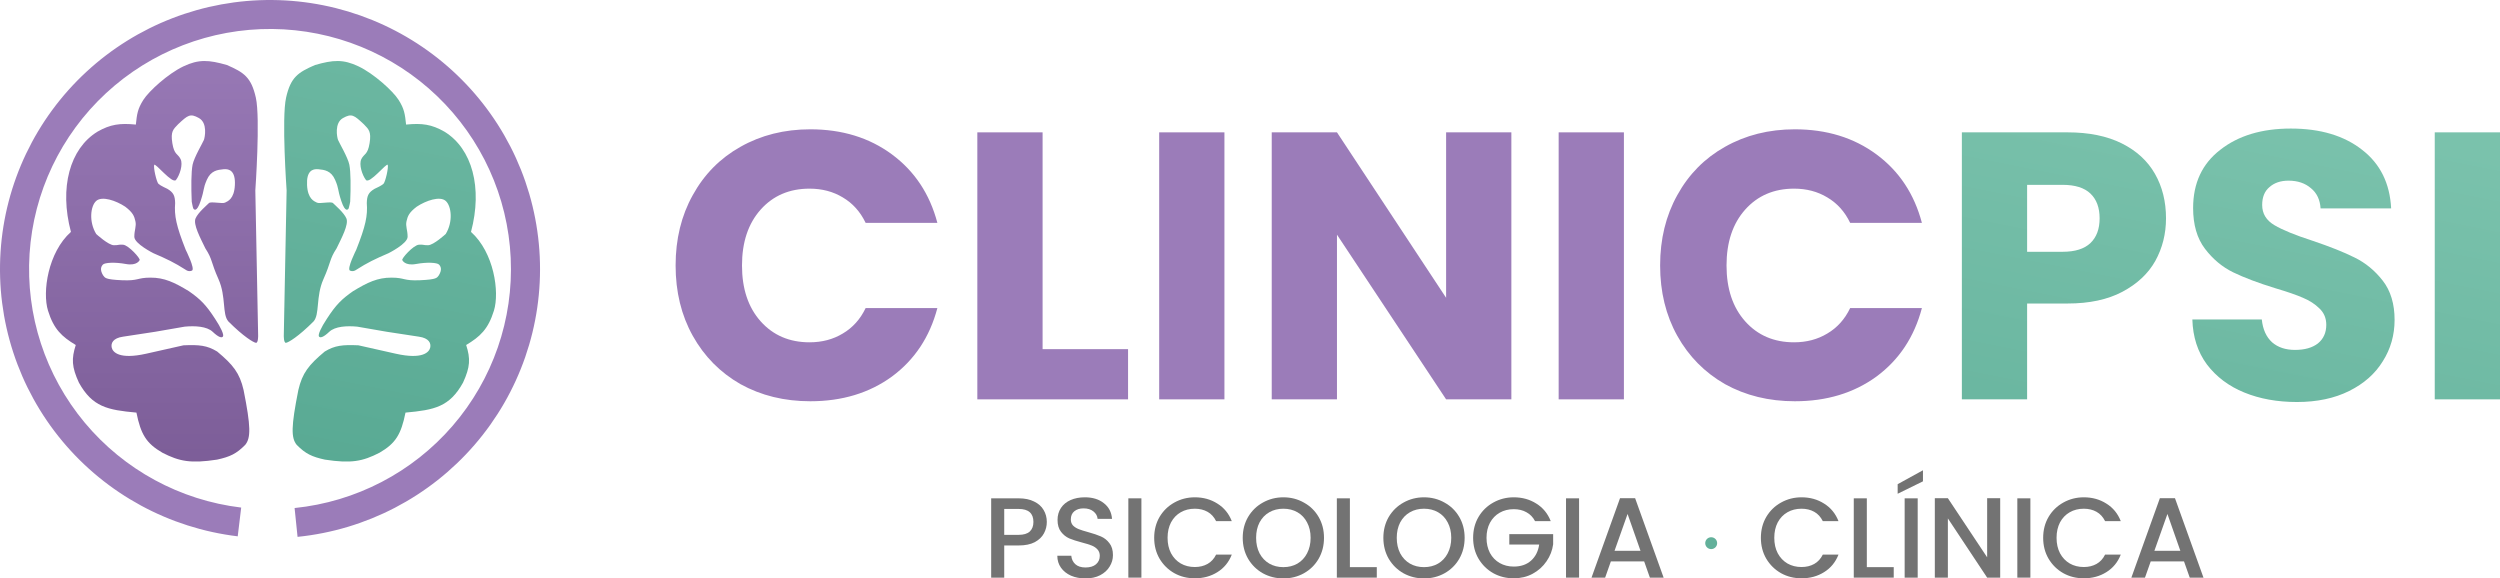 <svg width="255" height="59" viewBox="0 0 255 59" fill="none" xmlns="http://www.w3.org/2000/svg">
<path d="M30.351 54.76C37.354 54.045 43.817 50.683 48.411 45.367C53.005 40.05 55.383 33.181 55.054 26.172C54.726 19.163 51.718 12.545 46.646 7.677C41.575 2.81 34.827 0.063 27.787 0.001C20.747 -0.061 13.95 2.566 8.793 7.342C3.636 12.119 0.51 18.683 0.057 25.685C-0.396 32.688 1.859 39.597 6.357 44.994C10.856 50.392 17.258 53.867 24.248 54.706L24.602 51.772C18.365 51.023 12.653 47.922 8.638 43.106C4.624 38.289 2.612 32.124 3.016 25.875C3.42 19.627 6.21 13.77 10.812 9.507C15.414 5.245 21.479 2.901 27.76 2.956C34.042 3.012 40.064 5.463 44.59 9.806C49.115 14.149 51.8 20.055 52.092 26.31C52.385 32.564 50.264 38.693 46.164 43.438C42.065 48.182 36.298 51.182 30.048 51.82L30.351 54.76Z" fill="#9B7CB9"/>
<path d="M30.431 39.785C29.689 43.508 29.683 44.661 30.264 45.375C31.165 46.289 31.813 46.591 33.139 46.882C35.822 47.293 36.986 47.064 38.709 46.179C40.355 45.225 40.913 44.306 41.361 42.085C44.324 41.818 45.86 41.495 47.229 39.027C47.963 37.427 47.998 36.592 47.549 35.19C48.966 34.338 49.794 33.585 50.381 31.684C50.968 29.784 50.386 25.749 48.042 23.654C49.242 19.138 48.16 15.16 45.336 13.431C44.029 12.683 43.045 12.544 41.421 12.707C41.305 11.614 41.236 11.102 40.657 10.19C40.08 9.279 38.127 7.511 36.569 6.77C35.011 6.029 33.981 6.1 32.13 6.632C30.395 7.388 29.653 7.873 29.182 9.956C28.71 12.038 29.235 19.426 29.235 19.426L28.947 34.214C28.947 34.214 28.928 34.991 29.169 34.967C29.409 34.943 30.431 34.34 31.98 32.789C32.635 32.057 32.196 30.254 32.99 28.478C33.784 26.702 33.589 26.468 34.328 25.339C34.85 24.263 35.588 22.887 35.333 22.282C35.078 21.678 34.159 20.916 33.969 20.717C33.779 20.518 32.608 20.81 32.326 20.668C32.044 20.527 31.389 20.301 31.319 18.878C31.249 17.456 31.856 17.201 32.469 17.261C33.083 17.321 33.772 17.397 34.184 18.35C34.596 19.302 34.391 19.228 34.81 20.494C35.23 21.761 35.519 21.351 35.569 21.241C35.618 21.13 35.72 20.571 35.72 20.571C35.785 19.118 35.78 17.536 35.633 16.799C35.486 16.063 34.578 14.53 34.479 14.273C34.38 14.016 34.086 12.543 34.984 12.042C35.882 11.54 36.111 11.743 37.114 12.677C37.598 13.186 37.892 13.399 37.698 14.606C37.503 15.813 37.147 15.655 36.863 16.216C36.579 16.778 36.957 17.879 37.321 18.351C37.684 18.824 39.451 16.563 39.549 16.82C39.648 17.077 39.311 18.564 39.112 18.754C38.912 18.944 38.214 19.256 38.214 19.256C37.576 19.631 37.43 19.968 37.413 20.717C37.513 22.001 37.3 23.038 36.335 25.478C36.335 25.478 35.342 27.443 35.698 27.602C36.054 27.76 36.345 27.513 36.345 27.513C37.488 26.785 38.231 26.428 39.629 25.827C39.629 25.827 41.574 24.858 41.576 24.155C41.578 23.451 41.347 23.087 41.465 22.566C41.582 22.046 41.718 21.68 42.507 21.081C43.459 20.452 44.875 19.972 45.463 20.494C46.05 21.017 46.228 22.623 45.463 23.868C45.463 23.868 44.221 25.013 43.656 25.013C43.091 25.013 43.283 24.929 42.727 24.96C42.17 24.992 40.906 26.404 41.037 26.535C41.037 26.535 41.292 27.14 42.438 26.928C43.584 26.717 44.588 26.786 44.778 26.985C44.968 27.184 45.109 27.506 44.766 28.077C44.563 28.334 44.591 28.506 42.848 28.584C41.105 28.661 41.338 28.322 39.928 28.318C38.517 28.314 37.498 28.797 36.007 29.703C34.88 30.491 34.279 31.059 33.325 32.54C32.76 33.391 32.416 34.134 32.532 34.316C32.647 34.498 32.979 34.417 33.579 33.848C34.178 33.279 35.391 33.219 36.443 33.319L39.462 33.842L42.722 34.34C43.766 34.487 43.981 35.014 43.88 35.46C43.779 35.906 43.129 36.698 40.368 36.078L36.562 35.222C34.962 35.152 34.157 35.227 33.124 35.856C31.499 37.21 30.832 38.046 30.431 39.785Z" fill="url(#paint0_linear_396_2450)"/>
<path d="M24.846 39.785C25.588 43.508 25.594 44.661 25.013 45.375C24.112 46.289 23.464 46.591 22.138 46.882C19.455 47.293 18.291 47.064 16.568 46.179C14.922 45.225 14.364 44.306 13.916 42.085C10.953 41.818 9.417 41.495 8.048 39.027C7.314 37.427 7.279 36.592 7.728 35.19C6.311 34.338 5.483 33.585 4.896 31.684C4.309 29.784 4.891 25.749 7.235 23.654C6.035 19.138 7.117 15.16 9.941 13.431C11.248 12.683 12.232 12.544 13.856 12.707C13.972 11.614 14.042 11.102 14.62 10.19C15.198 9.279 17.15 7.511 18.708 6.77C20.266 6.029 21.296 6.1 23.147 6.632C24.882 7.388 25.624 7.873 26.095 9.956C26.567 12.038 26.043 19.426 26.043 19.426L26.33 34.214C26.33 34.214 26.349 34.991 26.108 34.967C25.868 34.943 24.846 34.34 23.297 32.789C22.642 32.057 23.081 30.254 22.287 28.478C21.493 26.702 21.688 26.468 20.95 25.339C20.427 24.263 19.689 22.887 19.944 22.282C20.199 21.678 21.118 20.916 21.308 20.717C21.499 20.518 22.669 20.81 22.951 20.668C23.233 20.527 23.888 20.301 23.958 18.878C24.028 17.456 23.421 17.201 22.808 17.261C22.194 17.321 21.505 17.397 21.093 18.35C20.681 19.302 20.886 19.228 20.467 20.494C20.048 21.761 19.758 21.351 19.708 21.241C19.659 21.13 19.557 20.571 19.557 20.571C19.492 19.118 19.497 17.536 19.644 16.799C19.791 16.063 20.699 14.53 20.798 14.273C20.897 14.016 21.191 12.543 20.293 12.042C19.395 11.54 19.166 11.743 18.163 12.677C17.679 13.186 17.385 13.399 17.579 14.606C17.774 15.813 18.131 15.655 18.414 16.216C18.698 16.778 18.32 17.879 17.956 18.351C17.593 18.824 15.826 16.563 15.728 16.82C15.629 17.077 15.966 18.564 16.165 18.754C16.365 18.944 17.063 19.256 17.063 19.256C17.701 19.631 17.847 19.968 17.864 20.717C17.764 22.001 17.977 23.038 18.942 25.478C18.942 25.478 19.936 27.443 19.579 27.602C19.223 27.76 18.932 27.513 18.932 27.513C17.789 26.785 17.046 26.428 15.648 25.827C15.648 25.827 13.704 24.858 13.701 24.155C13.699 23.451 13.93 23.087 13.812 22.566C13.695 22.046 13.559 21.68 12.771 21.081C11.819 20.452 10.402 19.972 9.814 20.494C9.227 21.017 9.049 22.623 9.814 23.868C9.814 23.868 11.057 25.013 11.621 25.013C12.186 25.013 11.994 24.929 12.55 24.96C13.107 24.992 14.371 26.404 14.24 26.535C14.24 26.535 13.985 27.14 12.839 26.928C11.693 26.717 10.689 26.786 10.499 26.985C10.309 27.184 10.168 27.506 10.511 28.077C10.714 28.334 10.686 28.506 12.429 28.584C14.172 28.661 13.939 28.322 15.349 28.318C16.76 28.314 17.779 28.797 19.27 29.703C20.397 30.491 20.998 31.059 21.952 32.54C22.517 33.391 22.861 34.134 22.745 34.316C22.63 34.498 22.298 34.417 21.698 33.848C21.099 33.279 19.886 33.219 18.834 33.319L15.815 33.842L12.555 34.34C11.511 34.487 11.296 35.014 11.397 35.46C11.498 35.906 12.148 36.698 14.909 36.078L18.715 35.222C20.315 35.152 21.12 35.227 22.153 35.856C23.778 37.21 24.445 38.046 24.846 39.785Z" fill="url(#paint1_linear_396_2450)"/>
<path d="M68.912 27.078C68.912 24.389 69.495 21.996 70.663 19.901C71.831 17.781 73.452 16.138 75.528 14.975C77.63 13.785 80.004 13.19 82.651 13.19C85.894 13.19 88.671 14.043 90.98 15.75C93.29 17.457 94.834 19.785 95.612 22.733H88.295C87.75 21.595 86.971 20.729 85.959 20.134C84.973 19.539 83.845 19.242 82.573 19.242C80.523 19.242 78.863 19.953 77.591 21.375C76.32 22.798 75.684 24.699 75.684 27.078C75.684 29.458 76.32 31.359 77.591 32.781C78.863 34.203 80.523 34.915 82.573 34.915C83.845 34.915 84.973 34.617 85.959 34.022C86.971 33.428 87.75 32.561 88.295 31.423H95.612C94.834 34.372 93.29 36.699 90.98 38.406C88.671 40.087 85.894 40.928 82.651 40.928C80.004 40.928 77.63 40.346 75.528 39.182C73.452 37.992 71.831 36.35 70.663 34.255C69.495 32.16 68.912 29.768 68.912 27.078Z" fill="#9B7CB9"/>
<path d="M106.344 35.613H115.062V40.734H99.688V13.5H106.344V35.613Z" fill="#9B7CB9"/>
<path d="M124.892 13.5V40.734H118.237V13.5H124.892Z" fill="#9B7CB9"/>
<path d="M154.159 40.734H147.503L136.371 23.936V40.734H129.716V13.5H136.371L147.503 30.376V13.5H154.159V40.734Z" fill="#9B7CB9"/>
<path d="M165.639 13.5V40.734H158.983V13.5H165.639Z" fill="#9B7CB9"/>
<path d="M169.333 27.078C169.333 24.389 169.917 21.996 171.085 19.901C172.253 17.781 173.874 16.138 175.95 14.975C178.052 13.785 180.426 13.19 183.073 13.19C186.316 13.19 189.093 14.043 191.402 15.75C193.712 17.457 195.256 19.785 196.034 22.733H188.717C188.172 21.595 187.393 20.729 186.381 20.134C185.395 19.539 184.267 19.242 182.995 19.242C180.945 19.242 179.285 19.953 178.013 21.375C176.742 22.798 176.106 24.699 176.106 27.078C176.106 29.458 176.742 31.359 178.013 32.781C179.285 34.203 180.945 34.915 182.995 34.915C184.267 34.915 185.395 34.617 186.381 34.022C187.393 33.428 188.172 32.561 188.717 31.423H196.034C195.256 34.372 193.712 36.699 191.402 38.406C189.093 40.087 186.316 40.928 183.073 40.928C180.426 40.928 178.052 40.346 175.95 39.182C173.874 37.992 172.253 36.35 171.085 34.255C169.917 32.16 169.333 29.768 169.333 27.078Z" fill="#9B7CB9"/>
<path d="M220.933 22.268C220.933 23.845 220.57 25.294 219.843 26.613C219.117 27.906 218.001 28.953 216.496 29.755C214.991 30.557 213.123 30.958 210.891 30.958H206.766V40.734H200.11V13.5H210.891C213.071 13.5 214.913 13.875 216.418 14.625C217.923 15.375 219.052 16.41 219.804 17.729C220.557 19.048 220.933 20.561 220.933 22.268ZM210.385 25.682C211.657 25.682 212.604 25.384 213.227 24.789C213.849 24.195 214.161 23.354 214.161 22.268C214.161 21.182 213.849 20.341 213.227 19.746C212.604 19.151 211.657 18.854 210.385 18.854H206.766V25.682H210.385Z" fill="url(#paint2_linear_396_2450)"/>
<path d="M234.284 41.005C232.286 41.005 230.496 40.682 228.913 40.035C227.33 39.389 226.059 38.432 225.099 37.165C224.165 35.898 223.672 34.372 223.62 32.587H230.704C230.807 33.596 231.158 34.372 231.754 34.915C232.351 35.432 233.13 35.691 234.09 35.691C235.076 35.691 235.854 35.471 236.425 35.031C236.996 34.566 237.281 33.932 237.281 33.13C237.281 32.458 237.048 31.902 236.581 31.462C236.14 31.022 235.582 30.66 234.907 30.376C234.258 30.091 233.324 29.768 232.105 29.406C230.34 28.863 228.9 28.32 227.784 27.777C226.669 27.233 225.709 26.432 224.904 25.371C224.1 24.311 223.698 22.927 223.698 21.22C223.698 18.686 224.619 16.707 226.461 15.285C228.303 13.837 230.704 13.112 233.662 13.112C236.672 13.112 239.098 13.837 240.94 15.285C242.782 16.707 243.768 18.699 243.898 21.259H236.698C236.646 20.38 236.321 19.695 235.724 19.203C235.128 18.686 234.362 18.427 233.428 18.427C232.624 18.427 231.975 18.647 231.482 19.087C230.989 19.5 230.742 20.108 230.742 20.91C230.742 21.789 231.158 22.475 231.988 22.966C232.818 23.457 234.116 23.988 235.88 24.557C237.645 25.151 239.072 25.721 240.162 26.264C241.277 26.807 242.237 27.596 243.042 28.63C243.846 29.665 244.248 30.997 244.248 32.626C244.248 34.178 243.846 35.587 243.042 36.854C242.263 38.122 241.122 39.13 239.617 39.88C238.112 40.63 236.334 41.005 234.284 41.005Z" fill="url(#paint3_linear_396_2450)"/>
<path d="M255 13.5V40.734H248.344V13.5H255Z" fill="url(#paint4_linear_396_2450)"/>
<path d="M106.775 53.239C106.775 53.65 106.678 54.038 106.483 54.403C106.288 54.768 105.977 55.066 105.549 55.299C105.121 55.524 104.572 55.637 103.902 55.637H102.431V58.919H101.1V50.83H103.902C104.525 50.83 105.051 50.939 105.479 51.156C105.915 51.365 106.238 51.652 106.448 52.017C106.666 52.382 106.775 52.789 106.775 53.239ZM103.902 54.554C104.408 54.554 104.786 54.442 105.035 54.217C105.284 53.984 105.409 53.658 105.409 53.239C105.409 52.355 104.907 51.912 103.902 51.912H102.431V54.554H103.902Z" fill="#737373"/>
<path d="M110.718 59C110.174 59 109.683 58.907 109.247 58.721C108.811 58.527 108.469 58.255 108.22 57.906C107.971 57.557 107.846 57.15 107.846 56.684H109.271C109.302 57.033 109.438 57.32 109.679 57.545C109.928 57.77 110.275 57.883 110.718 57.883C111.178 57.883 111.536 57.774 111.793 57.557C112.05 57.332 112.178 57.045 112.178 56.696C112.178 56.424 112.096 56.203 111.933 56.032C111.777 55.862 111.579 55.73 111.337 55.637C111.104 55.543 110.777 55.443 110.356 55.334C109.827 55.194 109.395 55.055 109.06 54.915C108.733 54.768 108.453 54.543 108.22 54.24C107.986 53.937 107.869 53.534 107.869 53.03C107.869 52.564 107.986 52.157 108.22 51.808C108.453 51.458 108.78 51.191 109.2 51.005C109.621 50.818 110.107 50.725 110.66 50.725C111.446 50.725 112.088 50.923 112.587 51.319C113.093 51.707 113.373 52.242 113.427 52.925H111.956C111.933 52.63 111.793 52.378 111.536 52.168C111.279 51.959 110.94 51.854 110.52 51.854C110.138 51.854 109.827 51.951 109.586 52.145C109.344 52.339 109.224 52.618 109.224 52.983C109.224 53.231 109.298 53.437 109.446 53.6C109.601 53.755 109.796 53.879 110.029 53.972C110.263 54.065 110.582 54.166 110.987 54.275C111.524 54.422 111.96 54.57 112.295 54.717C112.637 54.865 112.925 55.093 113.159 55.404C113.4 55.706 113.521 56.114 113.521 56.626C113.521 57.037 113.408 57.425 113.182 57.79C112.964 58.154 112.641 58.449 112.213 58.674C111.793 58.891 111.294 59 110.718 59Z" fill="#737373"/>
<path d="M116.423 50.83V58.919H115.091V50.83H116.423Z" fill="#737373"/>
<path d="M117.727 54.857C117.727 54.065 117.91 53.355 118.275 52.727C118.649 52.099 119.151 51.61 119.782 51.261C120.42 50.904 121.117 50.725 121.872 50.725C122.736 50.725 123.503 50.939 124.172 51.365C124.849 51.784 125.34 52.382 125.643 53.158H124.044C123.833 52.731 123.542 52.413 123.168 52.203C122.794 51.994 122.362 51.889 121.872 51.889C121.335 51.889 120.856 52.009 120.436 52.25C120.015 52.49 119.684 52.836 119.443 53.286C119.21 53.736 119.093 54.259 119.093 54.857C119.093 55.454 119.21 55.978 119.443 56.428C119.684 56.878 120.015 57.227 120.436 57.475C120.856 57.716 121.335 57.836 121.872 57.836C122.362 57.836 122.794 57.731 123.168 57.522C123.542 57.312 123.833 56.994 124.044 56.568H125.643C125.34 57.343 124.849 57.941 124.172 58.36C123.503 58.779 122.736 58.988 121.872 58.988C121.109 58.988 120.412 58.814 119.782 58.465C119.151 58.108 118.649 57.615 118.275 56.987C117.91 56.358 117.727 55.648 117.727 54.857Z" fill="#737373"/>
<path d="M130.903 59C130.148 59 129.451 58.825 128.813 58.476C128.182 58.119 127.68 57.627 127.307 56.998C126.941 56.362 126.758 55.648 126.758 54.857C126.758 54.065 126.941 53.355 127.307 52.727C127.68 52.099 128.182 51.61 128.813 51.261C129.451 50.904 130.148 50.725 130.903 50.725C131.666 50.725 132.362 50.904 132.993 51.261C133.631 51.61 134.133 52.099 134.499 52.727C134.865 53.355 135.048 54.065 135.048 54.857C135.048 55.648 134.865 56.362 134.499 56.998C134.133 57.627 133.631 58.119 132.993 58.476C132.362 58.825 131.666 59 130.903 59ZM130.903 57.848C131.44 57.848 131.919 57.728 132.339 57.487C132.759 57.239 133.086 56.89 133.32 56.44C133.561 55.982 133.682 55.454 133.682 54.857C133.682 54.259 133.561 53.736 133.32 53.286C133.086 52.836 132.759 52.49 132.339 52.25C131.919 52.009 131.44 51.889 130.903 51.889C130.366 51.889 129.887 52.009 129.467 52.25C129.046 52.49 128.715 52.836 128.474 53.286C128.241 53.736 128.124 54.259 128.124 54.857C128.124 55.454 128.241 55.982 128.474 56.44C128.715 56.89 129.046 57.239 129.467 57.487C129.887 57.728 130.366 57.848 130.903 57.848Z" fill="#737373"/>
<path d="M137.689 57.848H140.433V58.919H136.358V50.83H137.689V57.848Z" fill="#737373"/>
<path d="M145.248 59C144.493 59 143.796 58.825 143.158 58.476C142.527 58.119 142.025 57.627 141.651 56.998C141.286 56.362 141.103 55.648 141.103 54.857C141.103 54.065 141.286 53.355 141.651 52.727C142.025 52.099 142.527 51.61 143.158 51.261C143.796 50.904 144.493 50.725 145.248 50.725C146.011 50.725 146.707 50.904 147.338 51.261C147.976 51.61 148.478 52.099 148.844 52.727C149.21 53.355 149.393 54.065 149.393 54.857C149.393 55.648 149.21 56.362 148.844 56.998C148.478 57.627 147.976 58.119 147.338 58.476C146.707 58.825 146.011 59 145.248 59ZM145.248 57.848C145.785 57.848 146.264 57.728 146.684 57.487C147.104 57.239 147.431 56.89 147.665 56.44C147.906 55.982 148.027 55.454 148.027 54.857C148.027 54.259 147.906 53.736 147.665 53.286C147.431 52.836 147.104 52.49 146.684 52.25C146.264 52.009 145.785 51.889 145.248 51.889C144.711 51.889 144.232 52.009 143.812 52.25C143.391 52.49 143.06 52.836 142.819 53.286C142.586 53.736 142.469 54.259 142.469 54.857C142.469 55.454 142.586 55.982 142.819 56.44C143.06 56.89 143.391 57.239 143.812 57.487C144.232 57.728 144.711 57.848 145.248 57.848Z" fill="#737373"/>
<path d="M156.576 53.158C156.366 52.754 156.074 52.452 155.7 52.25C155.327 52.04 154.895 51.936 154.404 51.936C153.867 51.936 153.389 52.056 152.968 52.296C152.548 52.537 152.217 52.878 151.976 53.321C151.742 53.763 151.625 54.275 151.625 54.857C151.625 55.439 151.742 55.955 151.976 56.405C152.217 56.847 152.548 57.188 152.968 57.429C153.389 57.669 153.867 57.79 154.404 57.79C155.128 57.79 155.716 57.588 156.168 57.184C156.619 56.781 156.895 56.234 156.997 55.543H153.949V54.484H158.421V55.52C158.336 56.149 158.11 56.727 157.744 57.254C157.386 57.782 156.915 58.205 156.331 58.523C155.755 58.833 155.113 58.988 154.404 58.988C153.641 58.988 152.945 58.814 152.314 58.465C151.684 58.108 151.182 57.615 150.808 56.987C150.442 56.358 150.259 55.648 150.259 54.857C150.259 54.065 150.442 53.355 150.808 52.727C151.182 52.099 151.684 51.61 152.314 51.261C152.953 50.904 153.649 50.725 154.404 50.725C155.268 50.725 156.035 50.939 156.705 51.365C157.382 51.784 157.872 52.382 158.176 53.158H156.576Z" fill="#737373"/>
<path d="M161.065 50.83V58.919H159.734V50.83H161.065Z" fill="#737373"/>
<path d="M167.705 57.266H164.307L163.724 58.919H162.334L165.242 50.818H166.783L169.69 58.919H168.289L167.705 57.266ZM167.332 56.184L166.012 52.424L164.681 56.184H167.332Z" fill="#737373"/>
<path d="M179.61 54.857C179.61 54.065 179.793 53.355 180.159 52.727C180.533 52.099 181.035 51.61 181.665 51.261C182.304 50.904 183 50.725 183.756 50.725C184.62 50.725 185.386 50.939 186.056 51.365C186.733 51.784 187.224 52.382 187.527 53.158H185.927C185.717 52.731 185.425 52.413 185.052 52.203C184.678 51.994 184.246 51.889 183.756 51.889C183.218 51.889 182.74 52.009 182.319 52.25C181.899 52.49 181.568 52.836 181.327 53.286C181.093 53.736 180.977 54.259 180.977 54.857C180.977 55.454 181.093 55.978 181.327 56.428C181.568 56.878 181.899 57.227 182.319 57.475C182.74 57.716 183.218 57.836 183.756 57.836C184.246 57.836 184.678 57.731 185.052 57.522C185.425 57.312 185.717 56.994 185.927 56.568H187.527C187.224 57.343 186.733 57.941 186.056 58.36C185.386 58.779 184.62 58.988 183.756 58.988C182.993 58.988 182.296 58.814 181.665 58.465C181.035 58.108 180.533 57.615 180.159 56.987C179.793 56.358 179.61 55.648 179.61 54.857Z" fill="#737373"/>
<path d="M190.416 57.848H193.16V58.919H189.085V50.83H190.416V57.848Z" fill="#737373"/>
<path d="M195.605 50.83V58.919H194.274V50.83H195.605ZM196.142 49.096L193.561 50.364V49.387L196.142 47.967V49.096Z" fill="#737373"/>
<path d="M204.02 58.919H202.689L198.683 52.878V58.919H197.352V50.818H198.683L202.689 56.847V50.818H204.02V58.919Z" fill="#737373"/>
<path d="M207.099 50.83V58.919H205.768V50.83H207.099Z" fill="#737373"/>
<path d="M208.403 54.857C208.403 54.065 208.586 53.355 208.952 52.727C209.325 52.099 209.827 51.61 210.458 51.261C211.096 50.904 211.793 50.725 212.548 50.725C213.412 50.725 214.179 50.939 214.848 51.365C215.526 51.784 216.016 52.382 216.32 53.158H214.72C214.51 52.731 214.218 52.413 213.844 52.203C213.47 51.994 213.038 51.889 212.548 51.889C212.011 51.889 211.532 52.009 211.112 52.25C210.691 52.49 210.361 52.836 210.119 53.286C209.886 53.736 209.769 54.259 209.769 54.857C209.769 55.454 209.886 55.978 210.119 56.428C210.361 56.878 210.691 57.227 211.112 57.475C211.532 57.716 212.011 57.836 212.548 57.836C213.038 57.836 213.47 57.731 213.844 57.522C214.218 57.312 214.51 56.994 214.72 56.568H216.32C216.016 57.343 215.526 57.941 214.848 58.36C214.179 58.779 213.412 58.988 212.548 58.988C211.785 58.988 211.088 58.814 210.458 58.465C209.827 58.108 209.325 57.615 208.952 56.987C208.586 56.358 208.403 55.648 208.403 54.857Z" fill="#737373"/>
<path d="M222.77 57.266H219.372L218.788 58.919H217.399L220.306 50.818H221.848L224.755 58.919H223.354L222.77 57.266ZM222.396 56.184L221.077 52.424L219.746 56.184H222.396Z" fill="#737373"/>
<path d="M175.149 55.403C175.149 55.738 174.877 56.009 174.541 56.009C174.205 56.009 173.933 55.738 173.933 55.403C173.933 55.068 174.205 54.797 174.541 54.797C174.877 54.797 175.149 55.068 175.149 55.403Z" fill="url(#paint5_linear_396_2450)"/>
<defs>
<linearGradient id="paint0_linear_396_2450" x1="215.475" y1="7.965" x2="200.411" y2="83.013" gradientUnits="userSpaceOnUse">
<stop stop-color="#7AC2AC"/>
<stop offset="1" stop-color="#58A993"/>
</linearGradient>
<linearGradient id="paint1_linear_396_2450" x1="127.5" y1="0" x2="127.5" y2="59" gradientUnits="userSpaceOnUse">
<stop stop-color="#9B7CB9"/>
<stop offset="1" stop-color="#755690"/>
</linearGradient>
<linearGradient id="paint2_linear_396_2450" x1="215.475" y1="7.965" x2="200.411" y2="83.013" gradientUnits="userSpaceOnUse">
<stop stop-color="#7AC2AC"/>
<stop offset="1" stop-color="#58A993"/>
</linearGradient>
<linearGradient id="paint3_linear_396_2450" x1="215.475" y1="7.965" x2="200.411" y2="83.013" gradientUnits="userSpaceOnUse">
<stop stop-color="#7AC2AC"/>
<stop offset="1" stop-color="#58A993"/>
</linearGradient>
<linearGradient id="paint4_linear_396_2450" x1="215.475" y1="7.965" x2="200.411" y2="83.013" gradientUnits="userSpaceOnUse">
<stop stop-color="#7AC2AC"/>
<stop offset="1" stop-color="#58A993"/>
</linearGradient>
<linearGradient id="paint5_linear_396_2450" x1="215.475" y1="7.965" x2="200.411" y2="83.013" gradientUnits="userSpaceOnUse">
<stop stop-color="#7AC2AC"/>
<stop offset="1" stop-color="#58A993"/>
</linearGradient>
</defs>
</svg>
